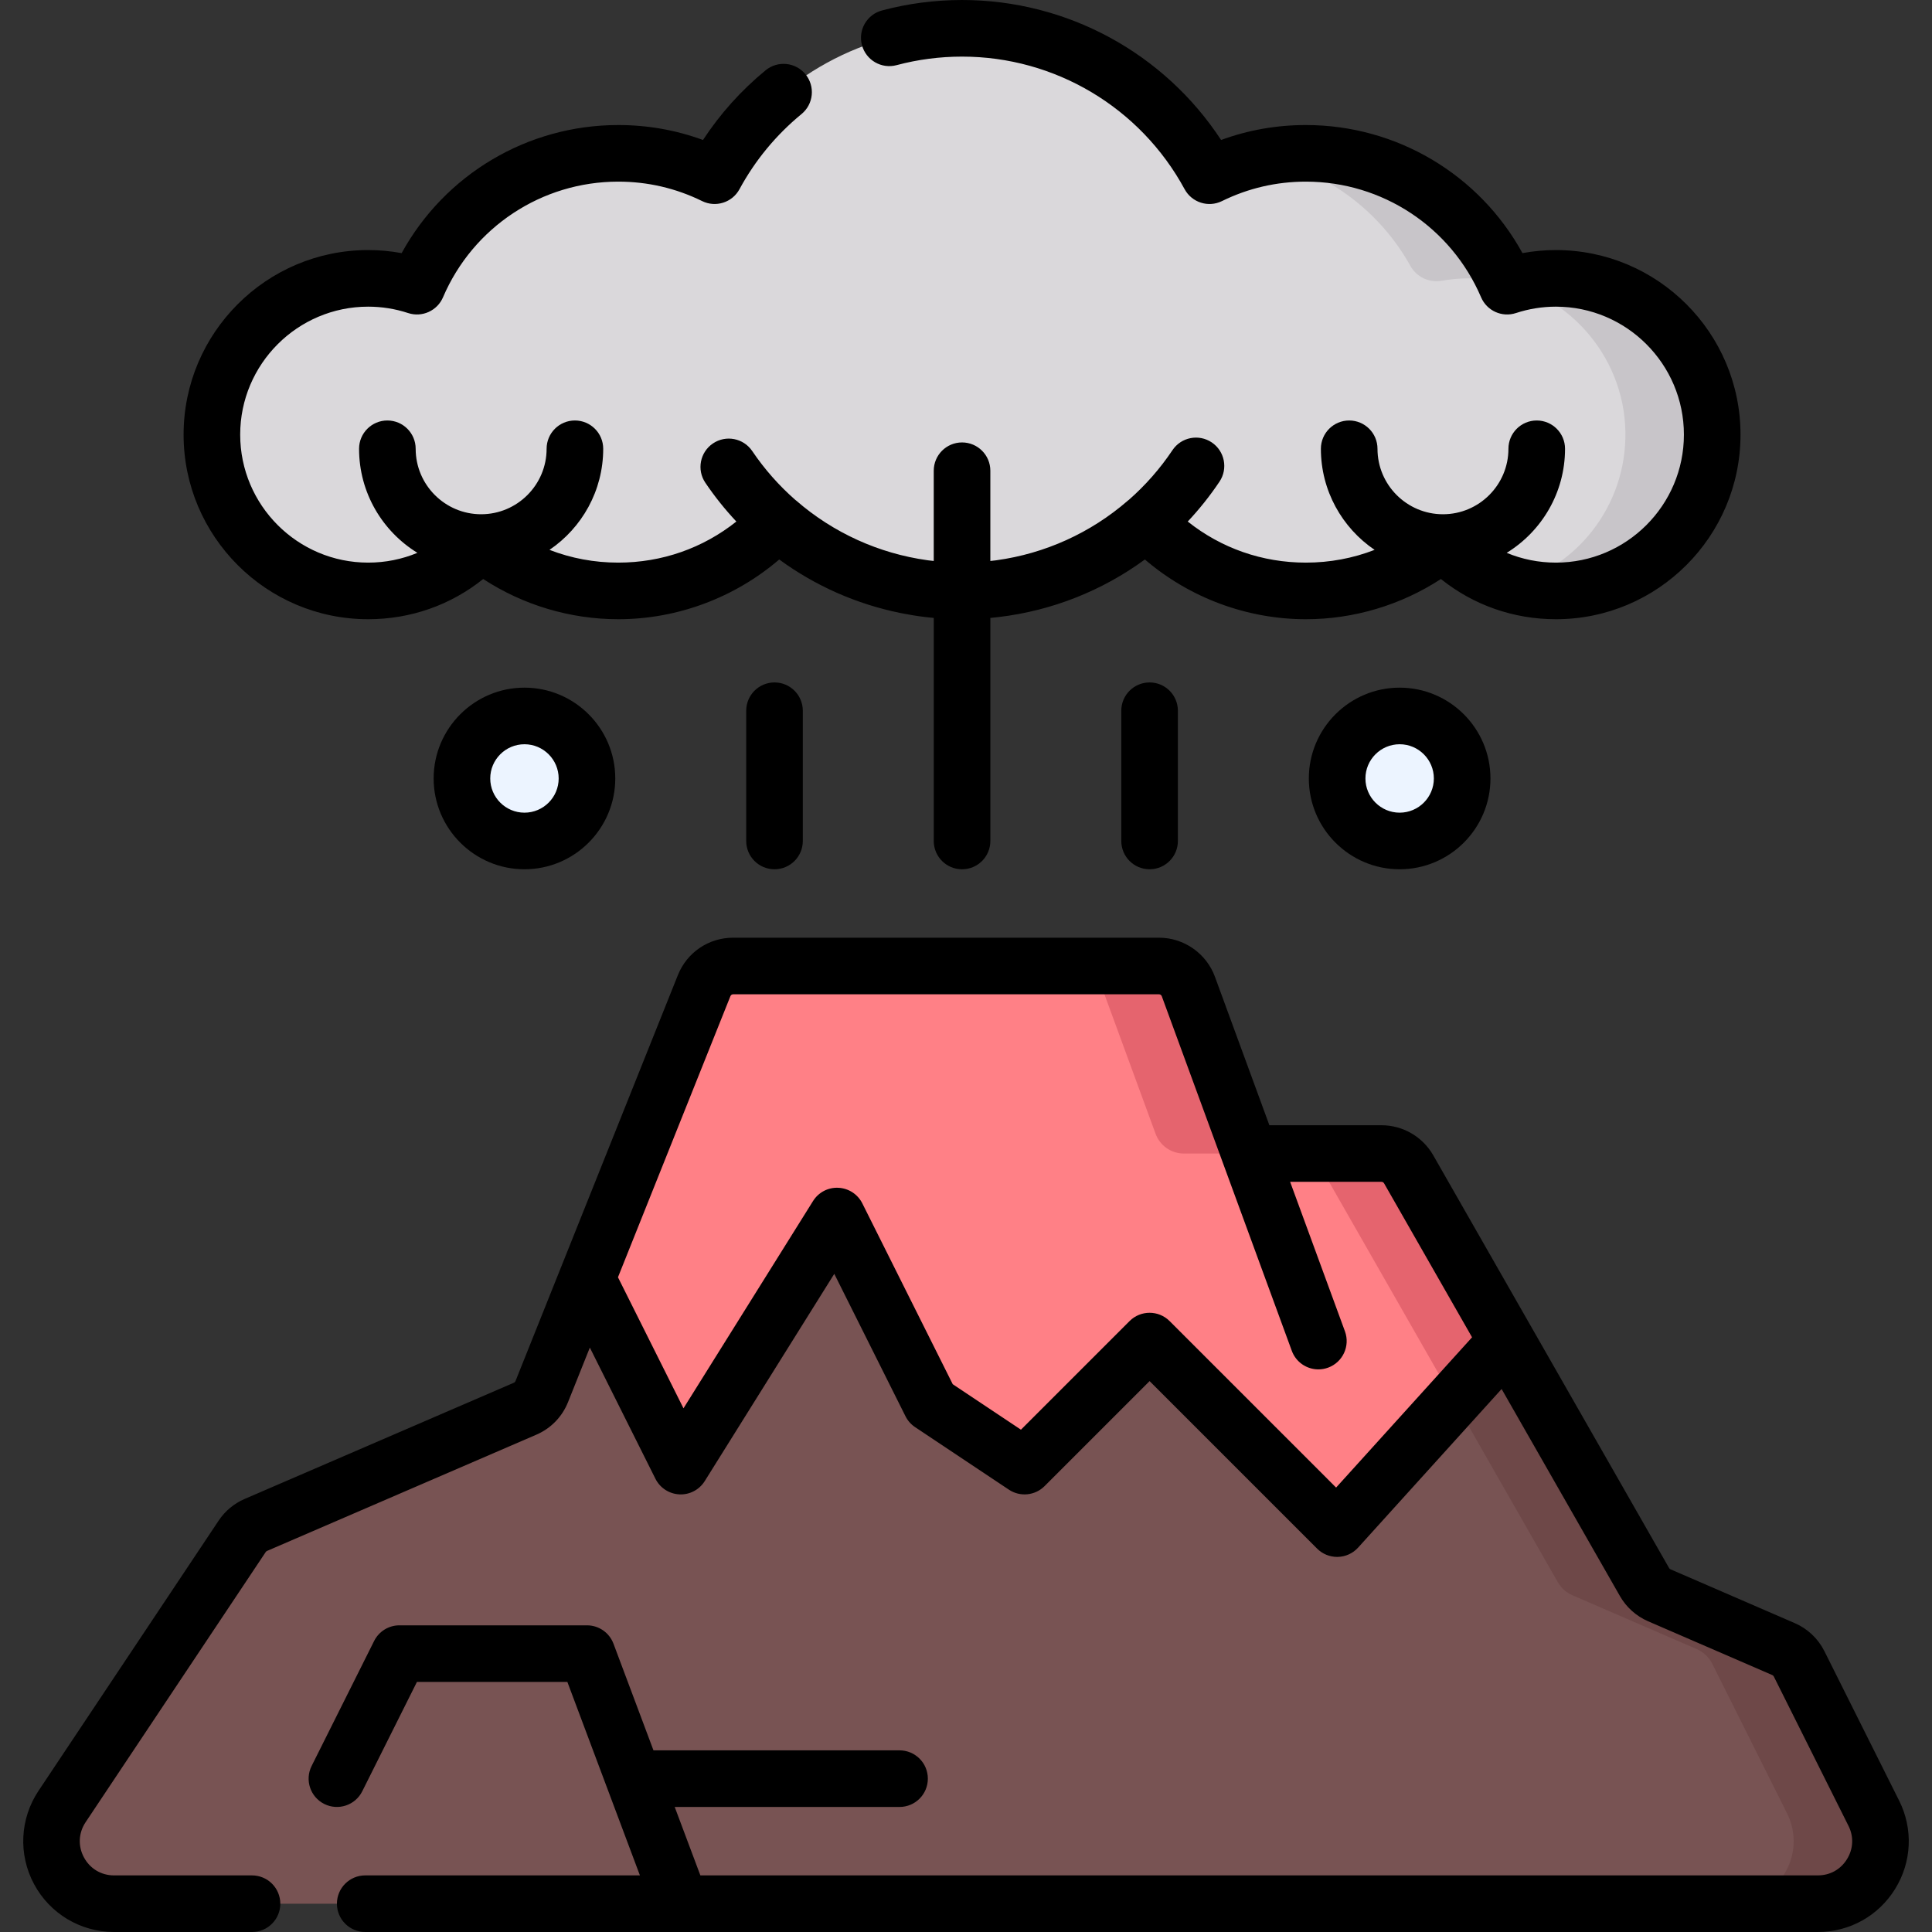 <svg id="Capa_1" enable-background="new 0 0 512 512" height="512" viewBox="0 0 512 512" width="512" xmlns="http://www.w3.org/2000/svg"><rect x="0" y="0" width="512" height="512" fill="#333333" stroke="none"/><g><g><path d="m472.661 437.034-32.944-14.271c-1.643-.712-3.011-1.936-3.899-3.491l-36.497-63.87-174.832-41.652-68.935 25.083-11.984 29.96c-.813 2.033-2.398 3.661-4.408 4.529l-71.372 30.807c-1.469.634-2.722 1.679-3.61 3.01l-47.736 71.605c-7.34 11.009.553 25.756 13.784 25.756h451.528c12.315 0 20.325-12.96 14.818-23.975l-19.797-39.594c-.871-1.743-2.328-3.122-4.116-3.897z" fill="#785353"/><path d="m496.574 480.524-19.797-39.594c-.871-1.742-2.329-3.122-4.116-3.897l-32.944-14.271c-1.643-.712-3.011-1.937-3.899-3.491l-36.497-63.87-26.625-6.343 40.122 70.213c.888 1.554 2.256 2.779 3.899 3.491l32.944 14.271c1.788.774 3.245 2.154 4.116 3.897l19.797 39.594c5.508 11.015-2.502 23.976-14.818 23.976h23c12.316 0 20.326-12.96 14.818-23.976z" fill="#6e4848"/><path d="m228.199 335.025 17.521 35.041c.623 1.245 1.559 2.306 2.718 3.079l17.625 11.75c3.173 2.115 7.398 1.697 10.094-1l22.839-22.839c3.124-3.124 8.189-3.124 11.314 0l38.096 38.096c3.235 3.235 8.52 3.103 11.589-.289l39.325-43.463-26.015-45.526c-1.475-2.581-4.219-4.173-7.192-4.173h-29.366c-3.356 0-6.356-2.095-7.511-5.246l-14.308-39.022c-1.196-3.263-4.302-5.432-7.777-5.432h-112.856c-3.387 0-6.433 2.062-7.691 5.207l-31.051 77.626 18.471 36.941c2.794 5.588 10.628 5.96 13.939.662l26.296-42.074c3.312-5.298 11.146-4.926 13.94.662z" fill="#ff8086"/><path d="m415.657 73.898c-3.627-.287-7.162-.098-10.554.504-3.326.59-6.684-.966-8.325-3.918-9.897-17.803-28.894-29.851-50.708-29.851-6.898 0-13.512 1.209-19.647 3.422-3.456 1.246-7.265-.091-9.295-3.152-13.349-20.13-36.212-33.403-62.175-33.403s-48.826 13.273-62.174 33.403c-2.03 3.061-5.84 4.398-9.295 3.152-6.135-2.213-12.749-3.422-19.647-3.422-21.814 0-40.811 12.048-50.708 29.851-1.641 2.952-5 4.508-8.325 3.918-3.39-.602-6.922-.791-10.547-.505-20.389 1.61-36.757 18.236-38.022 38.649-1.491 24.069 17.588 44.054 41.335 44.054 9.633 0 18.492-3.294 25.525-8.811 2.673-2.097 6.384-2.352 9.234-.502 9.071 5.888 19.888 9.313 31.508 9.313 14.319 0 27.419-5.199 37.532-13.803 2.781-2.367 6.846-2.577 9.799-.428 12.294 8.945 27.418 14.231 43.785 14.231s31.491-5.287 43.785-14.231c2.953-2.149 7.018-1.938 9.799.428 10.114 8.605 23.213 13.803 37.532 13.803 11.621 0 22.437-3.425 31.508-9.313 2.85-1.85 6.561-1.595 9.234.502 7.033 5.518 15.892 8.812 25.525 8.812 23.743 0 42.819-19.979 41.336-44.042-1.259-20.416-17.625-37.047-38.015-38.661z" fill="#dad8db"/><path d="m453.672 112.558c-1.259-20.415-17.625-37.046-38.015-38.66-3.627-.287-7.162-.098-10.554.504-3.326.59-6.684-.966-8.325-3.918-9.897-17.803-28.894-29.851-50.708-29.851-3.93 0-7.763.405-11.472 1.152 16.862 3.403 31.074 14.118 39.18 28.699 1.641 2.952 4.999 4.508 8.325 3.918 3.392-.602 6.927-.791 10.554-.504 20.39 1.614 36.756 18.245 38.015 38.66 1.234 20.018-11.765 37.198-29.839 42.412 3.653 1.056 7.51 1.63 11.503 1.63 23.743 0 42.82-19.979 41.336-44.042z" fill="#c8c5c9"/><circle cx="138.987" cy="206.3" fill="#ecf4ff" r="16.567"/><circle cx="370.92" cy="206.3" fill="#ecf4ff" r="16.567"/><g fill="#e5646e"><path d="m336.747 305.7c-3.356 0-6.356-2.095-7.511-5.246l-14.308-39.022c-1.196-3.263-4.302-5.432-7.777-5.432h-23c3.475 0 6.581 2.169 7.777 5.432l14.308 39.022c1.155 3.151 4.155 5.246 7.511 5.246z"/><path d="m399.32 355.4-26.015-45.526c-1.475-2.581-4.219-4.173-7.192-4.173h-23c2.973 0 5.717 1.593 7.192 4.173l34.918 61.107z"/></g></g><g><path d="m97.57 164.1c11.248 0 21.856-3.744 30.48-10.656 10.591 6.908 23.078 10.656 35.787 10.656 15.651 0 30.853-5.702 42.666-15.833 9.544 6.986 20.521 11.848 32.202 14.204.059.012.117.024.176.036 2.069.413 4.159.751 6.268 1.004.074.009.149.015.223.024.692.081 1.386.158 2.082.222v59.11c0 4.143 3.358 7.5 7.5 7.5s7.5-3.357 7.5-7.5v-59.11c.717-.065 1.431-.145 2.145-.229.048-.006.097-.01.145-.016 14.096-1.685 27.381-6.981 38.664-15.243 11.812 10.129 27.013 15.831 42.663 15.831 12.709 0 25.196-3.748 35.787-10.656 8.623 6.912 19.231 10.656 30.48 10.656 26.973 0 48.917-21.943 48.917-48.916s-21.944-48.917-48.917-48.917c-2.984 0-5.949.271-8.869.81-11.427-20.813-33.311-33.942-57.398-33.942-7.767 0-15.297 1.33-22.467 3.96-15.097-23.04-40.816-37.095-68.651-37.095-7.192 0-14.33.933-21.216 2.772-4.001 1.069-6.379 5.18-5.31 9.182 1.069 4.001 5.18 6.38 9.182 5.311 5.623-1.503 11.458-2.265 17.344-2.265 24.626 0 47.227 13.463 58.982 35.135 1.919 3.538 6.289 4.933 9.902 3.154 6.958-3.421 14.439-5.155 22.233-5.155 20.246 0 38.473 12.032 46.436 30.653 1.53 3.576 5.538 5.391 9.238 4.176 3.425-1.126 6.989-1.696 10.593-1.696 18.702 0 33.917 15.215 33.917 33.917 0 18.701-15.215 33.916-33.917 33.916-4.562 0-8.971-.895-13.044-2.593 9.265-5.696 15.458-15.926 15.458-27.576 0-4.143-3.358-7.5-7.5-7.5s-7.5 3.357-7.5 7.5c0 9.566-7.783 17.35-17.35 17.35s-17.35-7.783-17.35-17.35c0-4.143-3.358-7.5-7.5-7.5s-7.5 3.357-7.5 7.5c0 11.131 5.652 20.967 14.236 26.789-5.738 2.226-11.872 3.381-18.217 3.381-11.558 0-22.435-3.827-31.303-10.887 3.059-3.26 5.88-6.787 8.415-10.573 2.304-3.441 1.382-8.101-2.06-10.404-3.444-2.303-8.101-1.383-10.405 2.061-3.296 4.924-7.179 9.319-11.514 13.129-.098.077-.199.148-.294.231-9.875 8.585-21.988 14.044-34.812 15.813-.076.011-.152.022-.228.032-.47.063-.943.107-1.415.16v-23.913c0-4.143-3.358-7.5-7.5-7.5s-7.5 3.357-7.5 7.5v23.913c-.457-.051-.915-.094-1.369-.155-.111-.015-.221-.031-.332-.046-12.802-1.777-24.894-7.232-34.753-15.804-.084-.073-.173-.135-.259-.204-4.28-3.756-8.12-8.08-11.389-12.919-2.319-3.432-6.98-4.334-10.413-2.017-3.432 2.319-4.335 6.981-2.016 10.413 2.483 3.676 5.238 7.107 8.219 10.283-8.869 7.06-19.745 10.887-31.303 10.887-6.345 0-12.479-1.155-18.217-3.381 8.584-5.823 14.236-15.658 14.236-26.789 0-4.143-3.358-7.5-7.5-7.5s-7.5 3.357-7.5 7.5c0 9.566-7.783 17.35-17.35 17.35s-17.35-7.783-17.35-17.35c0-4.143-3.358-7.5-7.5-7.5s-7.5 3.357-7.5 7.5c0 11.651 6.193 21.88 15.458 27.576-4.073 1.698-8.482 2.594-13.044 2.594-18.702 0-33.917-15.215-33.917-33.916 0-18.702 15.215-33.917 33.917-33.917 3.604 0 7.168.57 10.593 1.696 3.694 1.213 7.707-.599 9.238-4.176 7.963-18.621 26.191-30.653 46.437-30.653 7.794 0 15.274 1.734 22.233 5.155 3.611 1.775 7.982.384 9.901-3.154 4.156-7.664 9.689-14.364 16.444-19.916 3.2-2.63 3.663-7.355 1.033-10.556-2.63-3.2-7.356-3.665-10.556-1.032-6.479 5.324-12.039 11.516-16.589 18.463-7.17-2.631-14.699-3.96-22.466-3.96-24.087 0-45.972 13.13-57.399 33.942-2.919-.538-5.884-.81-8.868-.81-26.973 0-48.917 21.944-48.917 48.917s21.941 48.916 48.914 48.916z"/><path d="m503.282 477.17-19.797-39.594c-1.657-3.315-4.442-5.951-7.843-7.424l-32.946-14.272c-.152-.066-.282-.183-.366-.329l-62.513-109.398c-2.803-4.905-8.055-7.952-13.704-7.952h-29.714l-14.429-39.351c-2.27-6.19-8.225-10.35-14.818-10.35h-112.857c-6.491 0-12.244 3.895-14.654 9.922l-43.034 107.584c-.077.191-.229.348-.417.43l-71.372 30.808c-2.804 1.21-5.182 3.192-6.877 5.735l-47.736 71.606c-4.933 7.398-5.391 16.864-1.195 24.705 4.195 7.839 12.325 12.71 21.218 12.71h36.557c4.142 0 7.5-3.357 7.5-7.5s-3.358-7.5-7.5-7.5h-36.557c-3.401 0-6.389-1.79-7.994-4.789-1.604-2.998-1.436-6.478.45-9.307l47.735-71.603c.084-.127.203-.226.342-.286l71.371-30.807c3.855-1.664 6.839-4.728 8.4-8.63l5.781-14.453 17.381 34.762c1.213 2.426 3.642 4.008 6.352 4.137 2.712.135 5.278-1.216 6.716-3.517l34.329-54.926 18.87 37.739c.583 1.167 1.462 2.162 2.548 2.886l24.85 16.566c2.975 1.985 6.936 1.592 9.463-.936l27.83-27.83 44.397 44.396c1.408 1.408 3.316 2.196 5.303 2.196.062 0 .125-.001.188-.002 2.053-.052 3.996-.943 5.374-2.466l38.026-42.029 31.365 54.889c1.682 2.944 4.322 5.308 7.43 6.652l32.944 14.271c.169.073.307.204.39.369l19.797 39.594c1.437 2.873 1.292 6.089-.397 8.821s-4.5 4.3-7.712 4.3h-296.156l-6.8-18.134h59.586c4.142 0 7.5-3.357 7.5-7.5s-3.358-7.5-7.5-7.5h-65.211l-10.6-28.267c-1.098-2.927-3.896-4.866-7.022-4.866h-49.7c-2.841 0-5.438 1.605-6.708 4.146l-16.567 33.133c-1.853 3.705-.351 8.21 3.354 10.062 3.705 1.853 8.211.351 10.062-3.353l14.494-28.987h39.867l19.225 51.269h-72.796c-4.142 0-7.5 3.357-7.5 7.5s3.358 7.5 7.5 7.5h384.972c8.402 0 16.055-4.267 20.472-11.414s4.811-15.901 1.053-23.416zm-149.201-82.948-44.125-44.125c-2.929-2.928-7.678-2.928-10.607 0l-28.786 28.785-18.077-12.051-23.959-47.919c-1.213-2.426-3.642-4.009-6.352-4.137-2.725-.141-5.278 1.216-6.716 3.517l-34.329 54.926-17.363-34.726 29.8-74.5c.12-.299.405-.492.728-.492h112.856c.327 0 .623.206.735.514l16.232 44.268 18.223 49.7c1.114 3.037 3.985 4.92 7.042 4.92.857 0 1.729-.148 2.582-.46 3.889-1.427 5.885-5.735 4.459-9.624l-14.526-39.618h24.214c.281 0 .541.151.681.395l23.317 40.805z"/><path d="m197.753 188.352v34.514c0 4.143 3.358 7.5 7.5 7.5s7.5-3.357 7.5-7.5v-34.514c0-4.142-3.358-7.5-7.5-7.5s-7.5 3.358-7.5 7.5z"/><path d="m297.153 188.352v34.514c0 4.143 3.358 7.5 7.5 7.5s7.5-3.357 7.5-7.5v-34.514c0-4.142-3.358-7.5-7.5-7.5s-7.5 3.358-7.5 7.5z"/><path d="m114.92 206.3c0 13.27 10.796 24.066 24.067 24.066s24.066-10.796 24.066-24.066c0-13.271-10.796-24.066-24.066-24.066-13.271-.001-24.067 10.795-24.067 24.066zm33.133 0c0 4.999-4.067 9.066-9.066 9.066-5 0-9.067-4.067-9.067-9.066s4.067-9.066 9.067-9.066c4.999-.001 9.066 4.067 9.066 9.066z"/><path d="m346.853 206.3c0 13.27 10.796 24.066 24.066 24.066s24.067-10.796 24.067-24.066c0-13.271-10.796-24.066-24.067-24.066-13.269-.001-24.066 10.795-24.066 24.066zm33.134 0c0 4.999-4.067 9.066-9.067 9.066-4.999 0-9.066-4.067-9.066-9.066s4.067-9.066 9.066-9.066c4.999-.001 9.067 4.067 9.067 9.066z"/></g></g></svg>